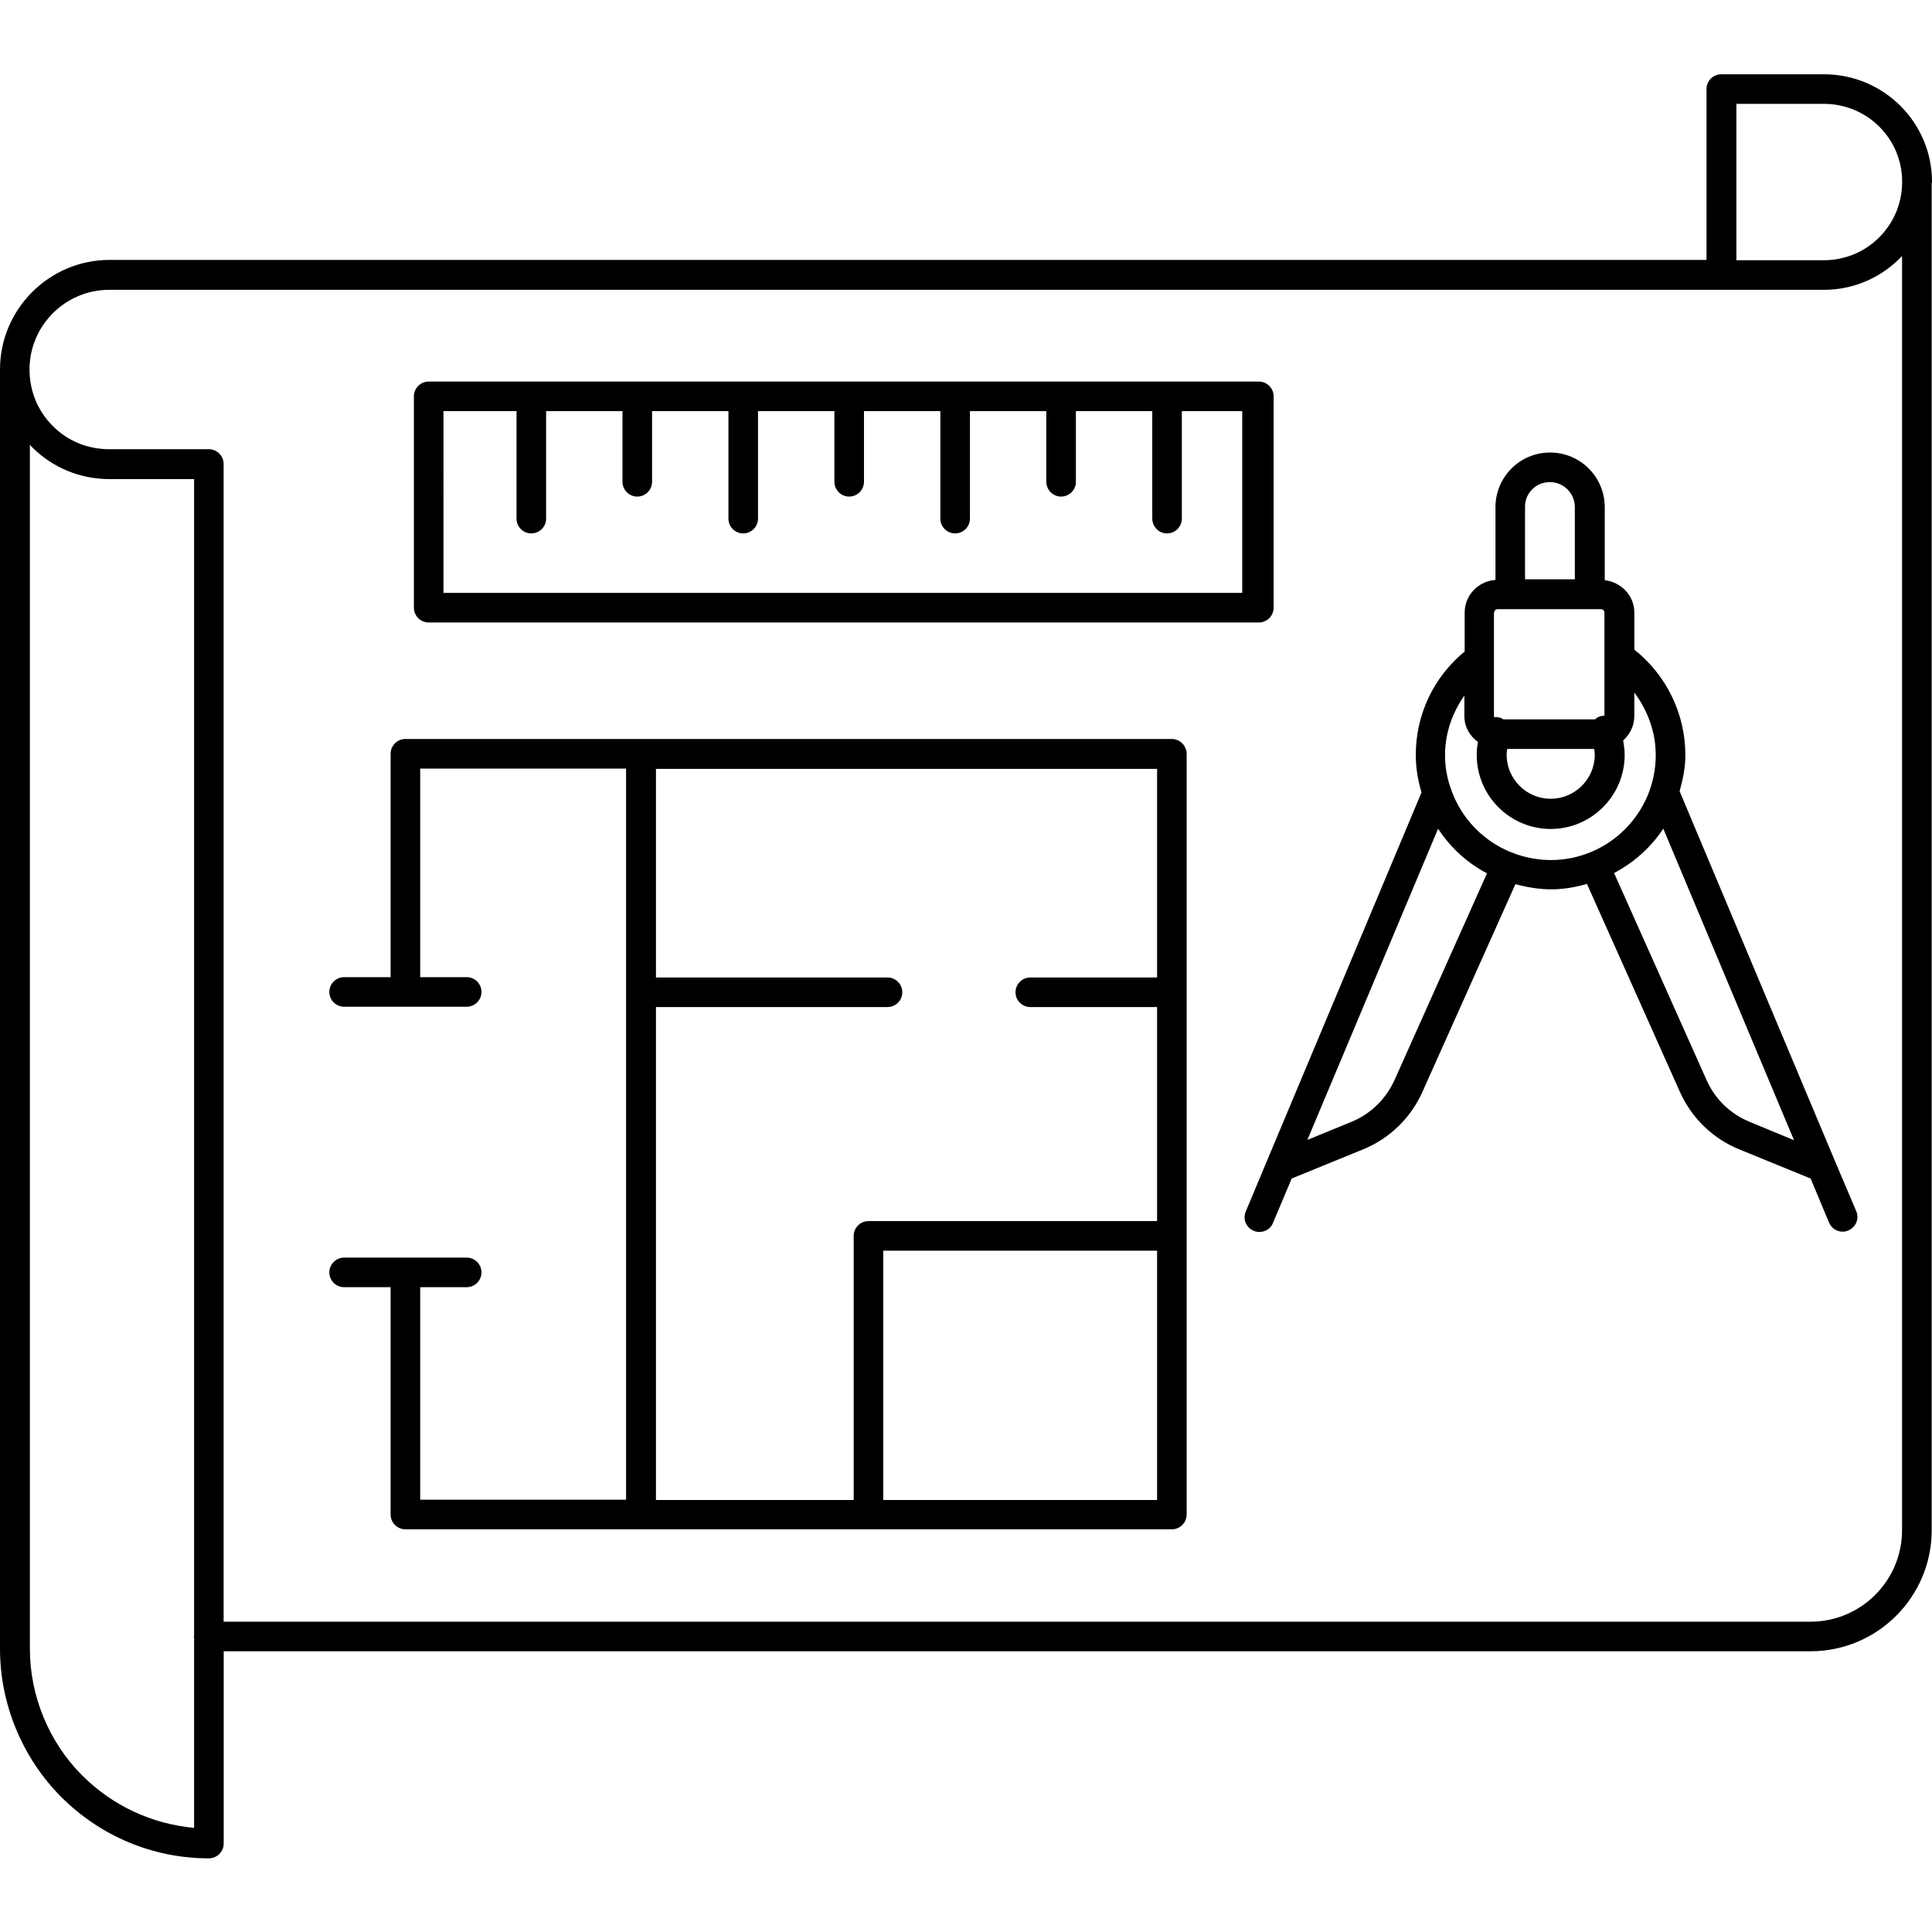 <?xml version="1.0" encoding="UTF-8"?>
<svg width="1200pt" height="1200pt" version="1.1" viewBox="0 0 1200 1200" xmlns="http://www.w3.org/2000/svg">
 <path d="m1139.8 721.31-96.562-229.87c2.062-7.312 3.562-14.625 3.562-22.5 0-25.688-11.812-49.688-31.688-65.438v-23.062c0-10.5-8.25-18.938-18.375-20.062v-45.375c0-18.75-15.188-33.938-33.938-33.938s-33.938 15.188-33.938 33.938v45.188c-10.5 0.75-19.125 9.375-19.125 20.25v24.188c-19.312 15.938-30.375 39.188-30.375 64.312 0 7.875 1.312 15.75 3.562 23.25l-96.188 229.31-12.938 30.938c-2.062 4.688 0.188 10.125 4.875 12 1.125 0.562 2.438 0.75 3.562 0.75 3.562 0 7.125-2.062 8.438-5.625l11.625-27.562 44.062-18c16.688-6.75 29.812-19.5 37.125-35.812l57.75-129c7.125 1.875 14.625 3.188 22.312 3.188s15-1.312 22.125-3.375l57.75 129.19c7.312 16.312 20.438 29.062 37.125 35.812l44.062 18 11.438 27.375c1.5 3.562 4.875 5.625 8.438 5.625 1.125 0 2.438-0.188 3.562-0.75 4.688-2.062 6.938-7.312 4.875-12zm-149.26-252.56c0 15.188-12.375 27.375-27.375 27.375-15.188 0-27.375-12.375-27.375-27.375 0-1.125 0.188-2.438 0.375-3.562h54c0.188 1.312 0.375 2.438 0.375 3.562zm-27.938-169.31c8.625 0 15.562 6.938 15.562 15.562v44.812h-30.938v-44.812c-0.188-8.625 6.75-15.562 15.375-15.562zm-34.5 81c0-1.125 0.938-2.062 2.062-2.062h64.312c1.125 0 2.062 0.938 2.062 2.062v64.125c-1.312 0-2.438 0.188-3.75 0.75-0.75 0.375-1.5 0.938-2.062 1.5h-57c-0.375-0.188-0.75-0.562-1.125-0.75-1.5-0.562-2.812-0.75-4.312-0.562-0.188-0.188-0.375-0.562-0.375-0.75v-64.312zm-61.875 290.26c-5.438 12-15 21.375-27.188 26.25l-27 11.062 81.188-193.31c7.688 11.812 18.188 21.375 30.375 27.75zm34.875-180.94c0-0.188 0-0.375-0.188-0.562-2.25-6.375-3.375-13.312-3.375-20.25 0-13.5 4.5-26.25 12-36.938v12.75c0 6.75 3.375 12.375 8.438 16.125-0.562 2.625-0.75 5.438-0.75 8.062 0 25.312 20.625 45.938 45.938 45.938s45.938-20.625 45.938-45.938c0-3-0.375-6-0.938-9 4.125-3.75 6.938-9 6.938-15.188v-14.625c8.25 11.062 13.312 24.562 13.312 38.812 0 36-29.25 65.25-65.25 65.25-28.312-0.188-53.062-18-62.062-44.438zm186 207.19c-12.188-4.875-21.938-14.25-27.188-26.25l-57.375-128.44c12.375-6.562 22.875-15.938 30.562-27.562l81.188 193.5z"/>
 <path d="m727.87 459h-476.06c-5.062 0-9.188 4.125-9.188 9.188v138.74h-28.875c-5.062 0-9.188 4.125-9.188 9.188s4.125 9.188 9.188 9.188h76.125c5.062 0 9.188-4.125 9.188-9.188s-4.125-9.188-9.188-9.188h-28.875v-129.56h127.87v454.13h-127.87v-132h28.875c5.062 0 9.188-4.125 9.188-9.188s-4.125-9.188-9.188-9.188h-76.125c-5.062 0-9.188 4.125-9.188 9.188s4.125 9.188 9.188 9.188h28.875v141.19c0 5.062 4.125 9.188 9.188 9.188h476.06c5.062 0 9.188-4.125 9.188-9.188v-472.5c0-4.875-4.125-9.188-9.188-9.188zm-320.44 166.5h143.81c5.062 0 9.188-4.125 9.188-9.188s-4.125-9.188-9.188-9.188h-143.81v-129.56h311.26v129.56h-78.75c-5.062 0-9.188 4.125-9.188 9.188s4.125 9.188 9.188 9.188h78.75v132.94h-179.26c-5.062 0-9.188 4.125-9.188 9.188v164.06h-122.81zm141.19 306.19v-154.87h170.06v154.87z"/>
 <path d="m1200 112.88c0-36.75-30-66.75-67.125-66.75h-63.75c-5.062 0-9.188 4.125-9.188 9.188v106.12h-991.87c-37.5 0-68.062 30.562-68.062 68.062v794.81c0 34.125 13.875 67.5 37.875 91.688 24.562 24.562 57.188 38.25 91.875 38.25 5.062 0 9.188-4.125 9.188-9.188v-119.44h985.69c41.438 0 75.188-33.75 75.188-75.188v-836.81c0.188-0.188 0.188-0.562 0.188-0.75zm-121.5-48.375h54.375c26.812 0 48.562 21.562 48.562 48.188v1.125c-0.375 26.438-21.938 47.812-48.562 47.812h-54.375zm-1027.5 1038.2c-20.625-20.625-32.438-49.312-32.438-78.562v-747.94c0.375 0.562 0.938 0.938 1.312 1.5 12.75 12.75 29.812 19.875 48.188 19.875h52.5v718.31c0 0.188-0.188 0.375-0.188 0.75s0.188 0.375 0.188 0.75v117.94c-26.25-2.438-50.625-13.688-69.562-32.625zm1130.4-152.26c0 31.312-25.5 56.812-56.812 56.812h-985.69v-719.06c0-5.062-4.125-9.188-9.188-9.188h-61.875c-13.312 0-25.875-5.062-35.062-14.438-9.375-9.375-14.438-21.75-14.438-35.062 0-27.375 22.312-49.5 49.5-49.5h1065c19.125 0 36.375-8.062 48.562-21z"/>
 <path d="m266.26 386.63h515.63c5.062 0 9.188-4.125 9.188-9.188v-131.26c0-5.062-4.125-9.188-9.188-9.188h-515.63c-5.062 0-9.188 4.125-9.188 9.188v131.26c0 5.062 4.125 9.188 9.188 9.188zm9.188-131.26h45.375v66.75c0 5.062 4.125 9.188 9.188 9.188s9.188-4.125 9.188-9.188v-66.75h47.438v43.875c0 5.062 4.125 9.188 9.188 9.188s9.188-4.125 9.188-9.188v-43.875h47.438v66.75c0 5.062 4.125 9.188 9.188 9.188s9.188-4.125 9.188-9.188v-66.75h47.438v43.875c0 5.062 4.125 9.188 9.188 9.188s9.188-4.125 9.188-9.188v-43.875h47.438v66.75c0 5.062 4.125 9.188 9.188 9.188s9.188-4.125 9.188-9.188v-66.75h47.438v43.875c0 5.062 4.125 9.188 9.188 9.188s9.188-4.125 9.188-9.188v-43.875h47.438v66.75c0 5.062 4.125 9.188 9.188 9.188s9.188-4.125 9.188-9.188v-66.75h37.5v112.88h-496.13z"/>
</svg>
